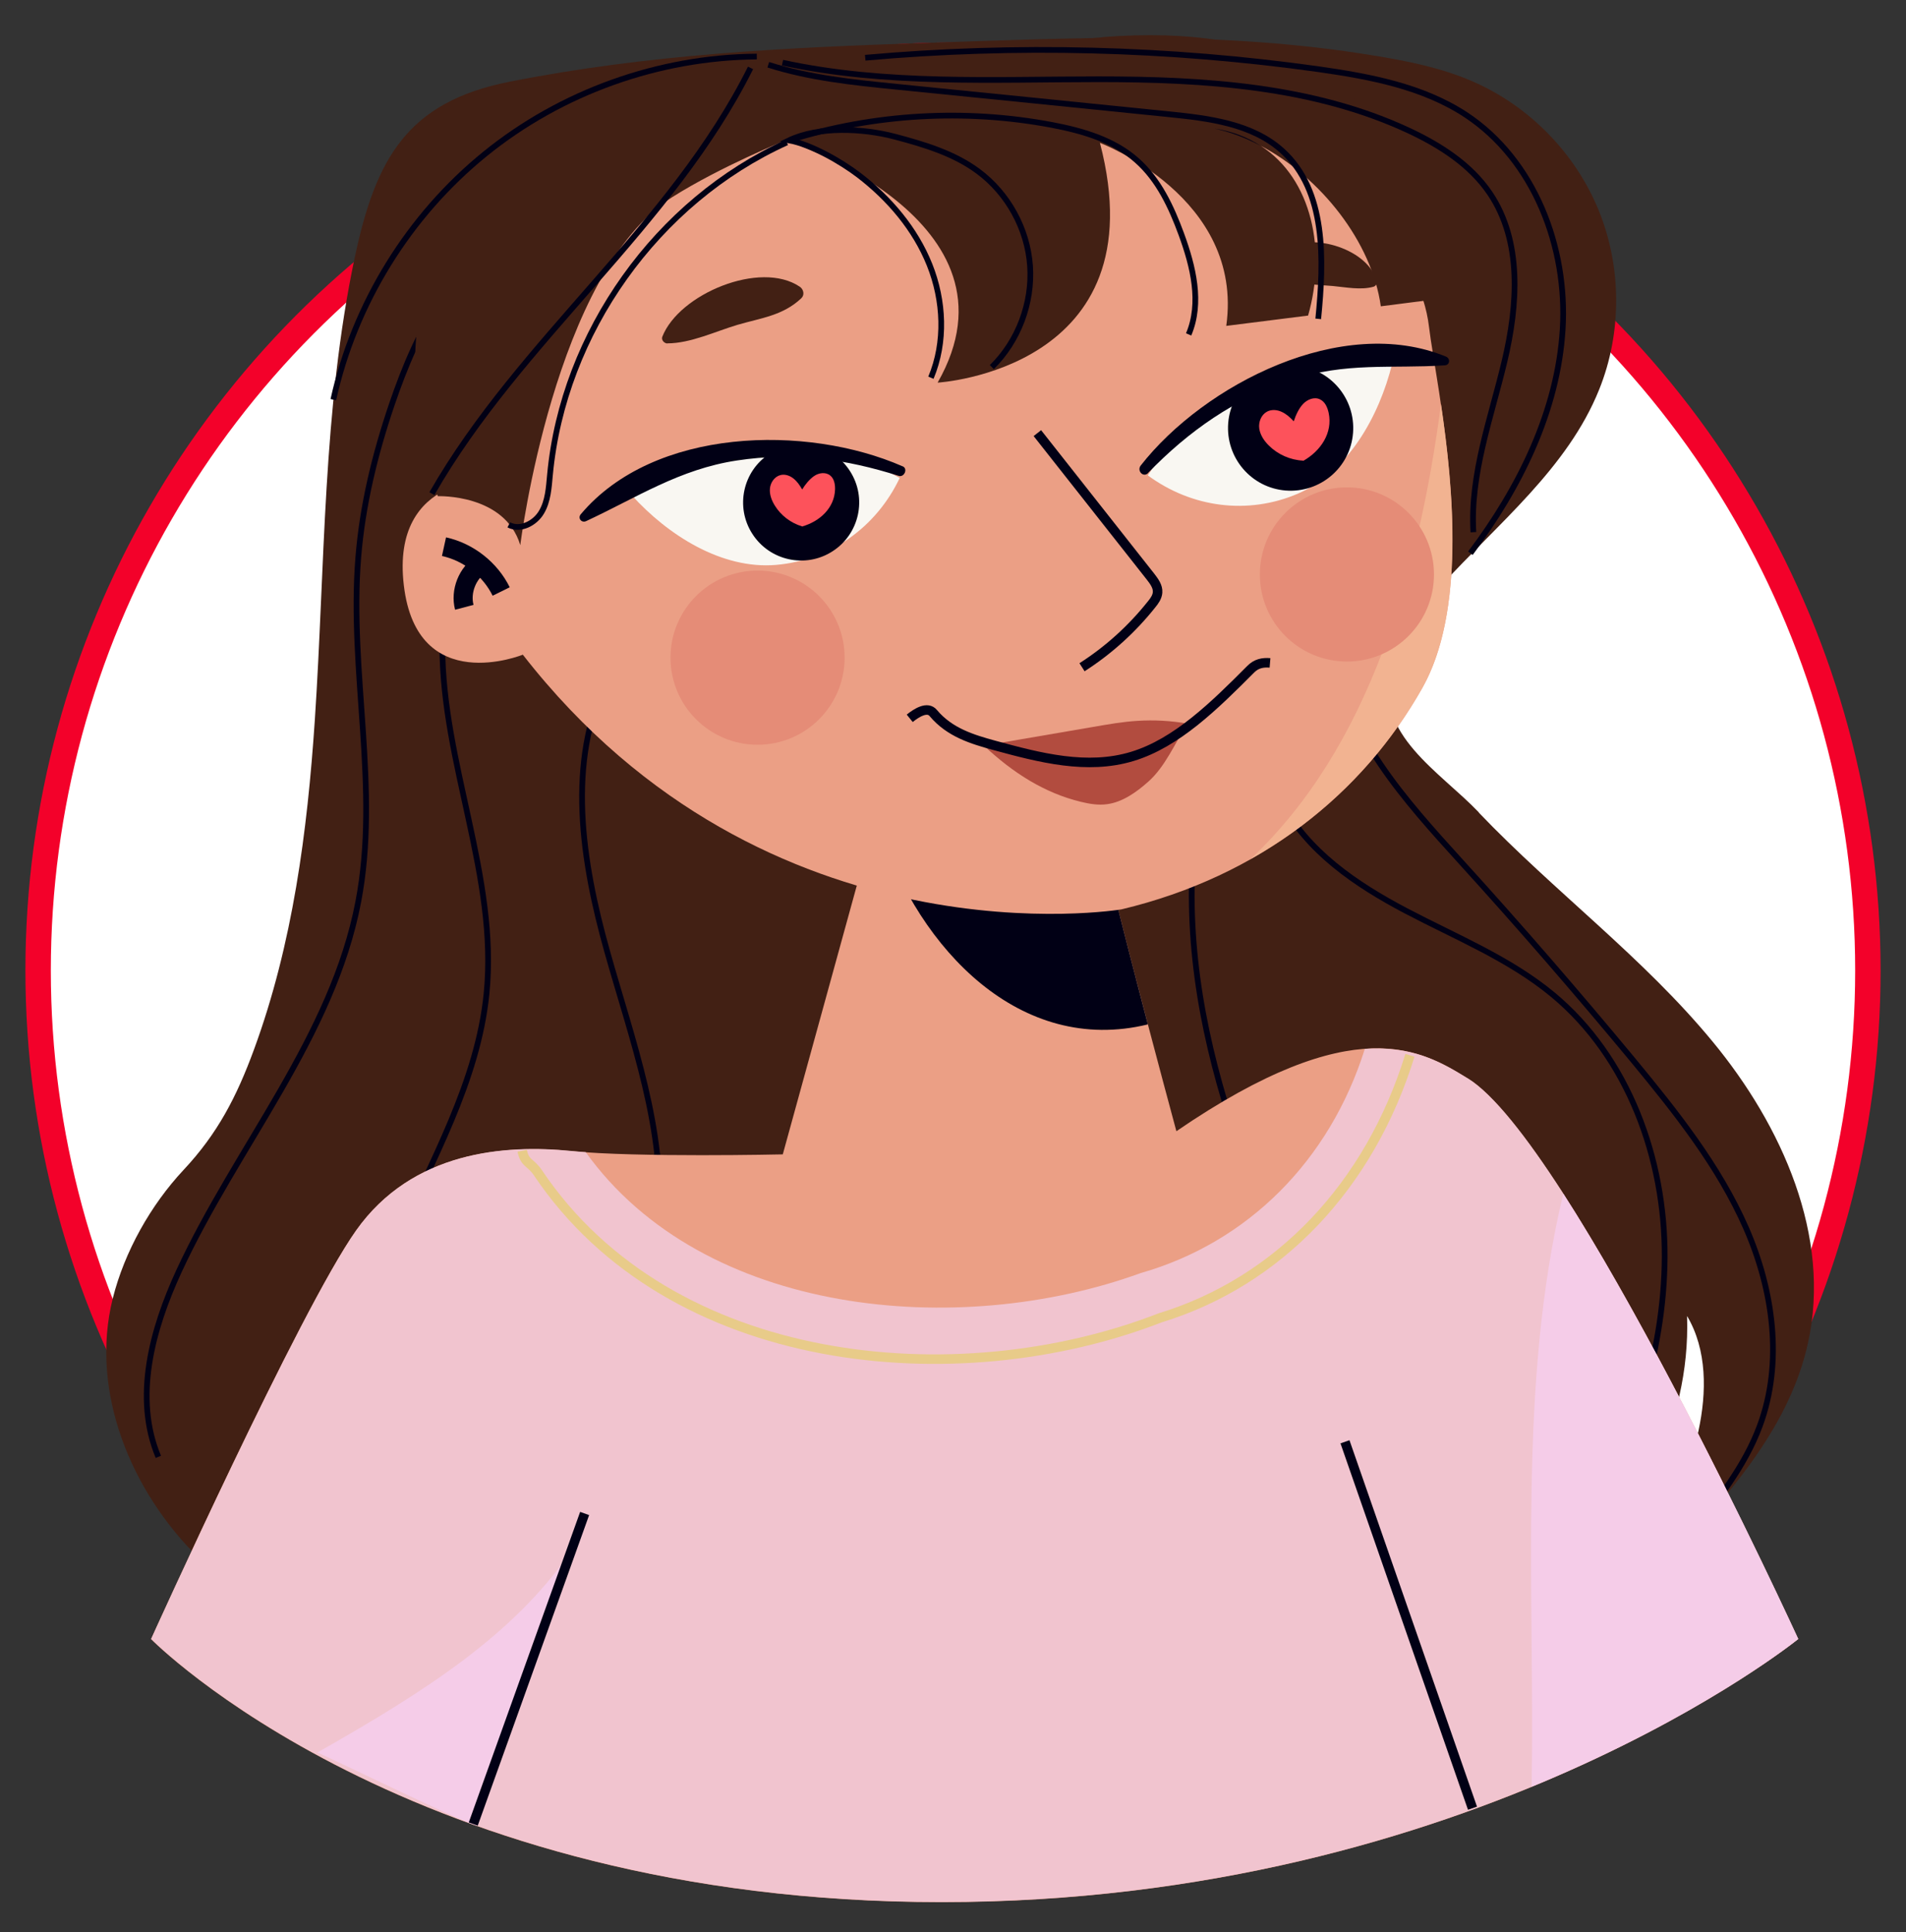 <svg width="75" height="76" viewBox="0 0 75 76" fill="none" xmlns="http://www.w3.org/2000/svg">
<rect x="0" y="0" width="75" height="76" fill="#333333" stroke="none"/>
<circle cx="37.5" cy="38.173" r="36" fill="white" stroke="#F3012A"/>
<g clip-path="url(#clip0_342_813)">
<path d="M58.194 31.966C61.162 35.069 64.658 37.654 67.39 40.968C70.122 44.276 72.073 48.63 71.144 52.819C70.457 55.95 68.283 58.524 66.085 60.857C66.444 59.347 66.497 57.795 66.832 56.285C67.161 54.77 67.178 53.095 66.385 51.761C66.456 53.971 65.938 55.821 65.128 57.878C64.352 59.834 62.924 62.102 60.968 62.978C58.136 64.247 54.863 64.84 51.843 65.487C40.644 67.901 28.881 69.282 17.805 66.362C14.163 65.404 10.549 63.93 7.846 61.303C5.149 58.677 3.522 54.722 4.438 51.068C4.897 49.235 5.931 47.396 7.224 46.015C8.557 44.593 9.309 43.148 9.997 41.273C11.519 37.131 12.094 32.707 12.388 28.323C12.794 22.236 12.694 16.079 13.963 10.109C14.785 6.255 16.013 4.016 20.038 3.217C25.491 2.136 30.879 1.871 36.402 1.689C42.383 1.49 48.083 1.202 54.046 2.183C55.38 2.4 56.714 2.665 57.953 3.205C60.169 4.169 61.984 6.02 62.901 8.258C63.817 10.491 63.829 13.088 62.924 15.327C61.684 18.411 58.947 20.585 56.708 23.035C55.832 23.999 54.992 25.062 54.698 26.332C54.099 28.899 56.649 30.339 58.188 31.949L58.194 31.966Z" fill="#422014"/>
<path d="M29.38 2.524C26.19 4.31 23.734 5.849 20.908 8.164C19.645 9.198 18.411 10.297 17.465 11.631C16.548 12.924 15.931 14.404 15.42 15.902C14.756 17.853 14.262 19.874 14.098 21.931C13.734 26.437 14.95 31.026 14.098 35.468C13.087 40.78 9.315 45.087 7.041 49.999C5.984 52.29 5.255 54.975 6.231 57.302" stroke="#010015" stroke-width="0.225" stroke-miterlimit="10"/>
<path d="M17.406 25.415C17.406 30.021 19.603 34.499 19.145 39.082C18.799 42.548 16.977 45.657 15.585 48.853C14.192 52.049 13.228 55.763 14.609 58.959" stroke="#010015" stroke-width="0.225" stroke-miterlimit="10"/>
<path d="M23.898 26.696C22.283 29.974 22.9 33.888 23.887 37.407C24.874 40.926 26.208 44.469 25.914 48.112C25.708 50.627 24.698 53.071 23.07 54.999" stroke="#010015" stroke-width="0.225" stroke-miterlimit="10"/>
<path d="M47.977 28.676C46.684 32.231 46.649 36.144 47.342 39.863C48.035 43.577 49.44 47.125 50.973 50.574" stroke="#010015" stroke-width="0.225" stroke-miterlimit="10"/>
<path d="M49.375 26.49C49.469 28.206 49.616 29.969 50.397 31.496C51.414 33.476 53.359 34.792 55.327 35.827C57.295 36.861 59.393 37.707 61.103 39.123C64.076 41.59 65.521 45.574 65.504 49.44C65.486 53.306 64.158 57.061 62.354 60.475" stroke="#010015" stroke-width="0.225" stroke-miterlimit="10"/>
<path d="M52.489 25.603C52.918 28.87 55.298 31.485 57.507 33.917C59.816 36.455 62.06 39.046 64.252 41.69C65.95 43.747 67.636 45.862 68.706 48.3C69.775 50.745 70.175 53.583 69.246 56.086C68.659 57.672 67.584 59.018 66.526 60.334" stroke="#010015" stroke-width="0.225" stroke-miterlimit="10"/>
<path d="M34.316 32.648L30.802 45.404C30.802 45.404 25.074 45.533 22.471 45.275C19.868 45.016 16.225 45.275 14.01 48.401C11.795 51.526 5.943 64.47 5.943 64.47C5.943 64.47 16.096 74.817 37.048 74.817C58.001 74.817 70.756 64.47 70.756 64.47C70.756 64.47 61.779 44.887 57.742 42.413C55.956 41.315 53.318 39.681 46.29 44.493C46.29 44.493 42.906 32.002 43.165 31.872C43.423 31.743 34.316 32.654 34.316 32.654V32.648Z" fill="#EB9F85"/>
<path d="M45.168 40.292C44.21 36.649 43.006 31.949 43.165 31.867C43.394 31.749 36.196 32.46 34.621 32.619C36.178 37.354 40.162 41.514 45.168 40.292Z" fill="#010015"/>
<path d="M57.742 42.407C56.802 41.831 55.621 41.114 53.705 41.255C52.325 45.645 49.105 48.87 44.88 50.075C37.73 52.672 27.682 51.779 23.047 45.316C22.847 45.304 22.653 45.286 22.477 45.269C19.874 45.01 16.231 45.269 14.016 48.394C11.801 51.52 5.948 64.464 5.948 64.464C5.948 64.464 16.102 74.811 37.054 74.811C58.006 74.811 70.762 64.464 70.762 64.464C70.762 64.464 61.784 44.881 57.748 42.407H57.742Z" fill="#F1C4CF"/>
<path d="M12.488 68.93C13.452 69.353 17.629 71.409 18.746 71.809C20.232 68.307 20.831 64.623 22.388 61.133C20.173 64.282 16.889 66.439 12.488 68.93Z" fill="#F5CCE8"/>
<path d="M61.514 46.955C59.722 54.405 60.398 62.514 60.269 70.275C67.014 67.496 70.756 64.464 70.756 64.464C70.756 64.464 65.733 53.512 61.514 46.949V46.955Z" fill="#F5CCE8"/>
<path d="M40.097 2.065C45.309 2.065 55.544 7.007 56.232 12.865C56.49 15.08 58.312 22.883 55.973 27.049C53.629 31.214 49.598 34.464 44.128 35.768C44.128 35.768 30.203 38.112 20.573 25.75C20.573 25.75 16.407 27.442 15.89 23.018C15.367 18.593 19.533 18.852 19.533 18.852C19.533 18.852 15.632 2.065 40.097 2.065Z" fill="#EB9F85"/>
<path d="M49.193 33.8C52.137 32.142 54.422 29.798 55.973 27.048C57.648 24.064 57.196 19.222 56.702 15.896C55.821 22.553 53.888 29.393 49.199 33.8H49.193Z" fill="#F2B391"/>
<path d="M24.856 19.469C27.847 17.248 32.16 16.972 35.403 18.799C34.486 20.732 32.671 22.037 30.538 22.219C28.405 22.401 26.284 21.055 24.85 19.469H24.856Z" fill="#F9F7F2"/>
<path d="M29.604 20.997C30.285 22.06 31.701 22.366 32.759 21.684C33.822 21.003 34.128 19.587 33.446 18.529C32.765 17.465 31.349 17.16 30.291 17.841C29.228 18.523 28.922 19.939 29.604 20.997Z" fill="#010015"/>
<path d="M54.781 14.304C51.097 13.758 47.166 15.556 45.168 18.699C46.89 19.968 49.105 20.262 51.073 19.416C53.036 18.57 54.27 16.378 54.781 14.304Z" fill="#F9F7F2"/>
<path d="M53.241 17.03C53.136 18.388 51.949 19.398 50.591 19.293C49.234 19.187 48.224 18 48.329 16.643C48.435 15.286 49.622 14.275 50.979 14.381C52.336 14.486 53.347 15.673 53.241 17.03Z" fill="#010015"/>
<path d="M19.721 23.265C19.286 22.383 18.434 21.713 17.471 21.502" stroke="#010015" stroke-width="0.75" stroke-miterlimit="10"/>
<path d="M18.945 22.189C18.393 22.53 18.105 23.259 18.27 23.887" stroke="#010015" stroke-width="0.75" stroke-miterlimit="10"/>
<path d="M49.61 5.738C49.093 5.409 48.488 5.168 47.777 5.062C48.394 5.185 49.017 5.42 49.61 5.738Z" stroke="#010015" stroke-width="0.75" stroke-miterlimit="10"/>
<path d="M43.394 1.466C29.298 2.582 25.038 1.26 19.562 6.437C14.086 11.607 17.23 19.516 17.23 19.516C17.23 19.516 19.868 19.416 20.473 21.443C20.473 21.443 21.807 10.691 26.454 7.753C28.382 6.537 30.914 5.52 30.914 5.52C30.914 5.52 40.544 8.664 36.895 15.05C36.895 15.05 45.615 14.545 43.282 5.62C43.282 5.62 48.958 7.747 48.253 12.818L51.473 12.412C52.195 9.886 51.649 7.042 49.604 5.732C49.005 5.42 48.388 5.179 47.771 5.056C48.488 5.156 49.087 5.403 49.604 5.732C51.966 6.971 53.982 9.516 54.334 12.048L56.261 11.801C56.261 11.801 57.478 0.344 43.382 1.46L43.394 1.466Z" fill="#422014"/>
<path d="M26.261 13.505C27.171 13.505 28.152 13.035 29.022 12.776C29.945 12.506 30.802 12.418 31.531 11.731C31.672 11.595 31.619 11.378 31.472 11.278C29.921 10.226 26.719 11.56 26.061 13.246C26.014 13.376 26.137 13.505 26.261 13.511V13.505Z" fill="#422014"/>
<path d="M54.17 11.067C53.87 9.821 51.678 9.134 50.656 9.768C50.245 10.027 50.215 10.661 50.656 10.908C51.191 11.208 51.849 11.196 52.442 11.249C52.953 11.296 53.547 11.419 54.046 11.278C54.14 11.249 54.187 11.161 54.164 11.067H54.17Z" fill="#422014"/>
<path d="M40.82 17.036L45.274 22.683C45.415 22.865 45.568 23.071 45.55 23.3C45.538 23.476 45.427 23.635 45.315 23.77C44.545 24.739 43.617 25.579 42.577 26.244" stroke="#010015" stroke-width="0.375" stroke-miterlimit="10"/>
<path d="M46.719 28.459C46.067 28.347 45.415 28.312 44.757 28.353C44.169 28.388 43.582 28.494 43 28.594C41.572 28.84 40.145 29.081 38.717 29.328C39.88 30.421 41.126 31.197 42.53 31.537C42.871 31.62 43.218 31.678 43.558 31.631C44.152 31.555 44.698 31.179 45.192 30.738C45.838 30.163 46.226 29.258 46.719 28.459Z" fill="#B24C3F"/>
<path d="M49.974 26.073C49.692 26.05 49.434 26.097 49.211 26.326C47.789 27.753 46.302 29.222 44.557 29.751C42.777 30.292 40.914 29.804 39.122 29.316C38.27 29.081 37.371 28.817 36.725 28.047C36.496 27.765 36.067 28.035 35.797 28.253" stroke="#010015" stroke-width="0.375" stroke-miterlimit="10"/>
<path d="M29.809 29.293C31.701 29.293 33.235 27.759 33.235 25.867C33.235 23.976 31.701 22.442 29.809 22.442C27.918 22.442 26.384 23.976 26.384 25.867C26.384 27.759 27.918 29.293 29.809 29.293Z" fill="#E58C77"/>
<path d="M53 26.02C54.892 26.02 56.426 24.486 56.426 22.595C56.426 20.703 54.892 19.169 53 19.169C51.108 19.169 49.575 20.703 49.575 22.595C49.575 24.486 51.108 26.02 53 26.02Z" fill="#E58C77"/>
<path d="M31.56 20.703C31.12 20.573 30.726 20.274 30.485 19.88C30.362 19.68 30.273 19.445 30.297 19.21C30.32 18.975 30.479 18.746 30.708 18.687C30.885 18.64 31.078 18.705 31.225 18.823C31.372 18.94 31.472 19.093 31.566 19.252C31.684 19.058 31.848 18.852 32.036 18.723C32.224 18.593 32.495 18.558 32.671 18.705C32.824 18.828 32.865 19.052 32.859 19.252C32.835 19.98 32.26 20.509 31.56 20.709V20.703Z" fill="#FD525B"/>
<path d="M51.279 18.118C50.773 18.094 50.28 17.877 49.922 17.518C49.739 17.336 49.587 17.107 49.551 16.854C49.516 16.596 49.628 16.314 49.857 16.191C50.033 16.096 50.257 16.114 50.439 16.202C50.621 16.285 50.773 16.425 50.909 16.572C50.985 16.337 51.102 16.073 51.273 15.891C51.443 15.709 51.719 15.597 51.943 15.709C52.142 15.803 52.236 16.026 52.283 16.243C52.448 17.025 51.972 17.736 51.279 18.129V18.118Z" fill="#FD525B"/>
<path d="M35.515 18.341C31.731 16.684 25.732 16.807 22.853 20.227C22.723 20.38 22.882 20.58 23.064 20.497C25.068 19.563 26.742 18.453 28.998 18.112C31.255 17.771 33.276 18.053 35.362 18.717C35.579 18.788 35.738 18.435 35.52 18.341H35.515Z" fill="#010015"/>
<path d="M45.174 18.605C46.761 16.96 48.599 15.673 50.785 14.95C52.971 14.228 54.751 14.51 56.855 14.369C57.054 14.357 57.078 14.104 56.902 14.028C52.818 12.342 47.389 15.115 44.886 18.311C44.727 18.517 44.986 18.799 45.18 18.605H45.174Z" fill="#010015"/>
<path d="M18.622 71.744L23.005 59.529" stroke="#010015" stroke-width="0.375" stroke-miterlimit="10"/>
<path d="M52.924 56.709L57.942 71.121" stroke="#010015" stroke-width="0.375" stroke-miterlimit="10"/>
<path d="M20.549 45.263C20.649 45.774 20.878 45.698 21.166 46.127C26.366 53.871 37.642 54.946 45.656 51.832C50.321 50.404 53.893 46.644 55.48 41.508" stroke="#E8CB89" stroke-width="0.375" stroke-miterlimit="10"/>
<path d="M36.631 14.857C37.218 13.458 37.142 11.825 36.578 10.415C36.014 9.005 34.992 7.806 33.787 6.884C33.094 6.355 31.913 5.679 31.049 5.52C32.218 4.962 33.952 5.044 35.203 5.373C36.355 5.679 37.53 6.026 38.488 6.737C39.663 7.606 40.432 9.005 40.532 10.462C40.632 11.919 40.074 13.411 39.028 14.44" stroke="#010015" stroke-width="0.225" stroke-miterlimit="10"/>
<path d="M31.067 5.514C34.392 4.474 37.976 4.269 41.396 4.915C42.595 5.144 43.823 5.497 44.733 6.308C45.591 7.066 46.091 8.141 46.484 9.21C46.949 10.479 47.301 11.907 46.772 13.153" stroke="#010015" stroke-width="0.225" stroke-miterlimit="10"/>
<path d="M20.021 20.644C20.473 20.879 21.049 20.585 21.307 20.145C21.566 19.71 21.595 19.175 21.642 18.67C22.165 13.088 25.855 7.912 30.961 5.603" stroke="#010015" stroke-width="0.225" stroke-miterlimit="10"/>
<path d="M29.78 2.224C25.92 2.253 22.083 3.623 19.086 6.055C16.09 8.482 13.945 11.948 13.117 15.72" stroke="#010015" stroke-width="0.225" stroke-miterlimit="10"/>
<path d="M16.995 19.416C20.467 13.352 26.413 8.922 29.533 2.671" stroke="#010015" stroke-width="0.225" stroke-miterlimit="10"/>
<path d="M57.859 21.76C59.798 19.181 61.297 16.161 61.491 12.941C61.684 9.721 60.38 6.302 57.689 4.521C55.985 3.399 53.911 3.011 51.89 2.723C45.985 1.895 39.986 1.742 34.046 2.271" stroke="#010015" stroke-width="0.225" stroke-miterlimit="10"/>
<path d="M30.791 2.465C34.856 3.346 39.063 3.117 43.229 3.117C47.389 3.117 51.672 3.381 55.439 5.138C56.667 5.714 57.859 6.472 58.623 7.6C59.904 9.492 59.728 12.001 59.199 14.222C58.67 16.443 57.842 18.652 57.977 20.932" stroke="#010015" stroke-width="0.225" stroke-miterlimit="10"/>
<path d="M30.232 2.547C31.854 3.064 33.564 3.241 35.262 3.411C38.834 3.769 42.407 4.128 45.979 4.492C47.565 4.651 49.275 4.862 50.456 5.932C52.195 7.506 52.101 10.215 51.872 12.542" stroke="#010015" stroke-width="0.225" stroke-miterlimit="10"/>
</g>
<defs>
<clipPath id="clip0_342_813">
<rect width="68.103" height="75" fill="white" transform="translate(3.448 0.673)"/>
</clipPath>
</defs>
</svg>
